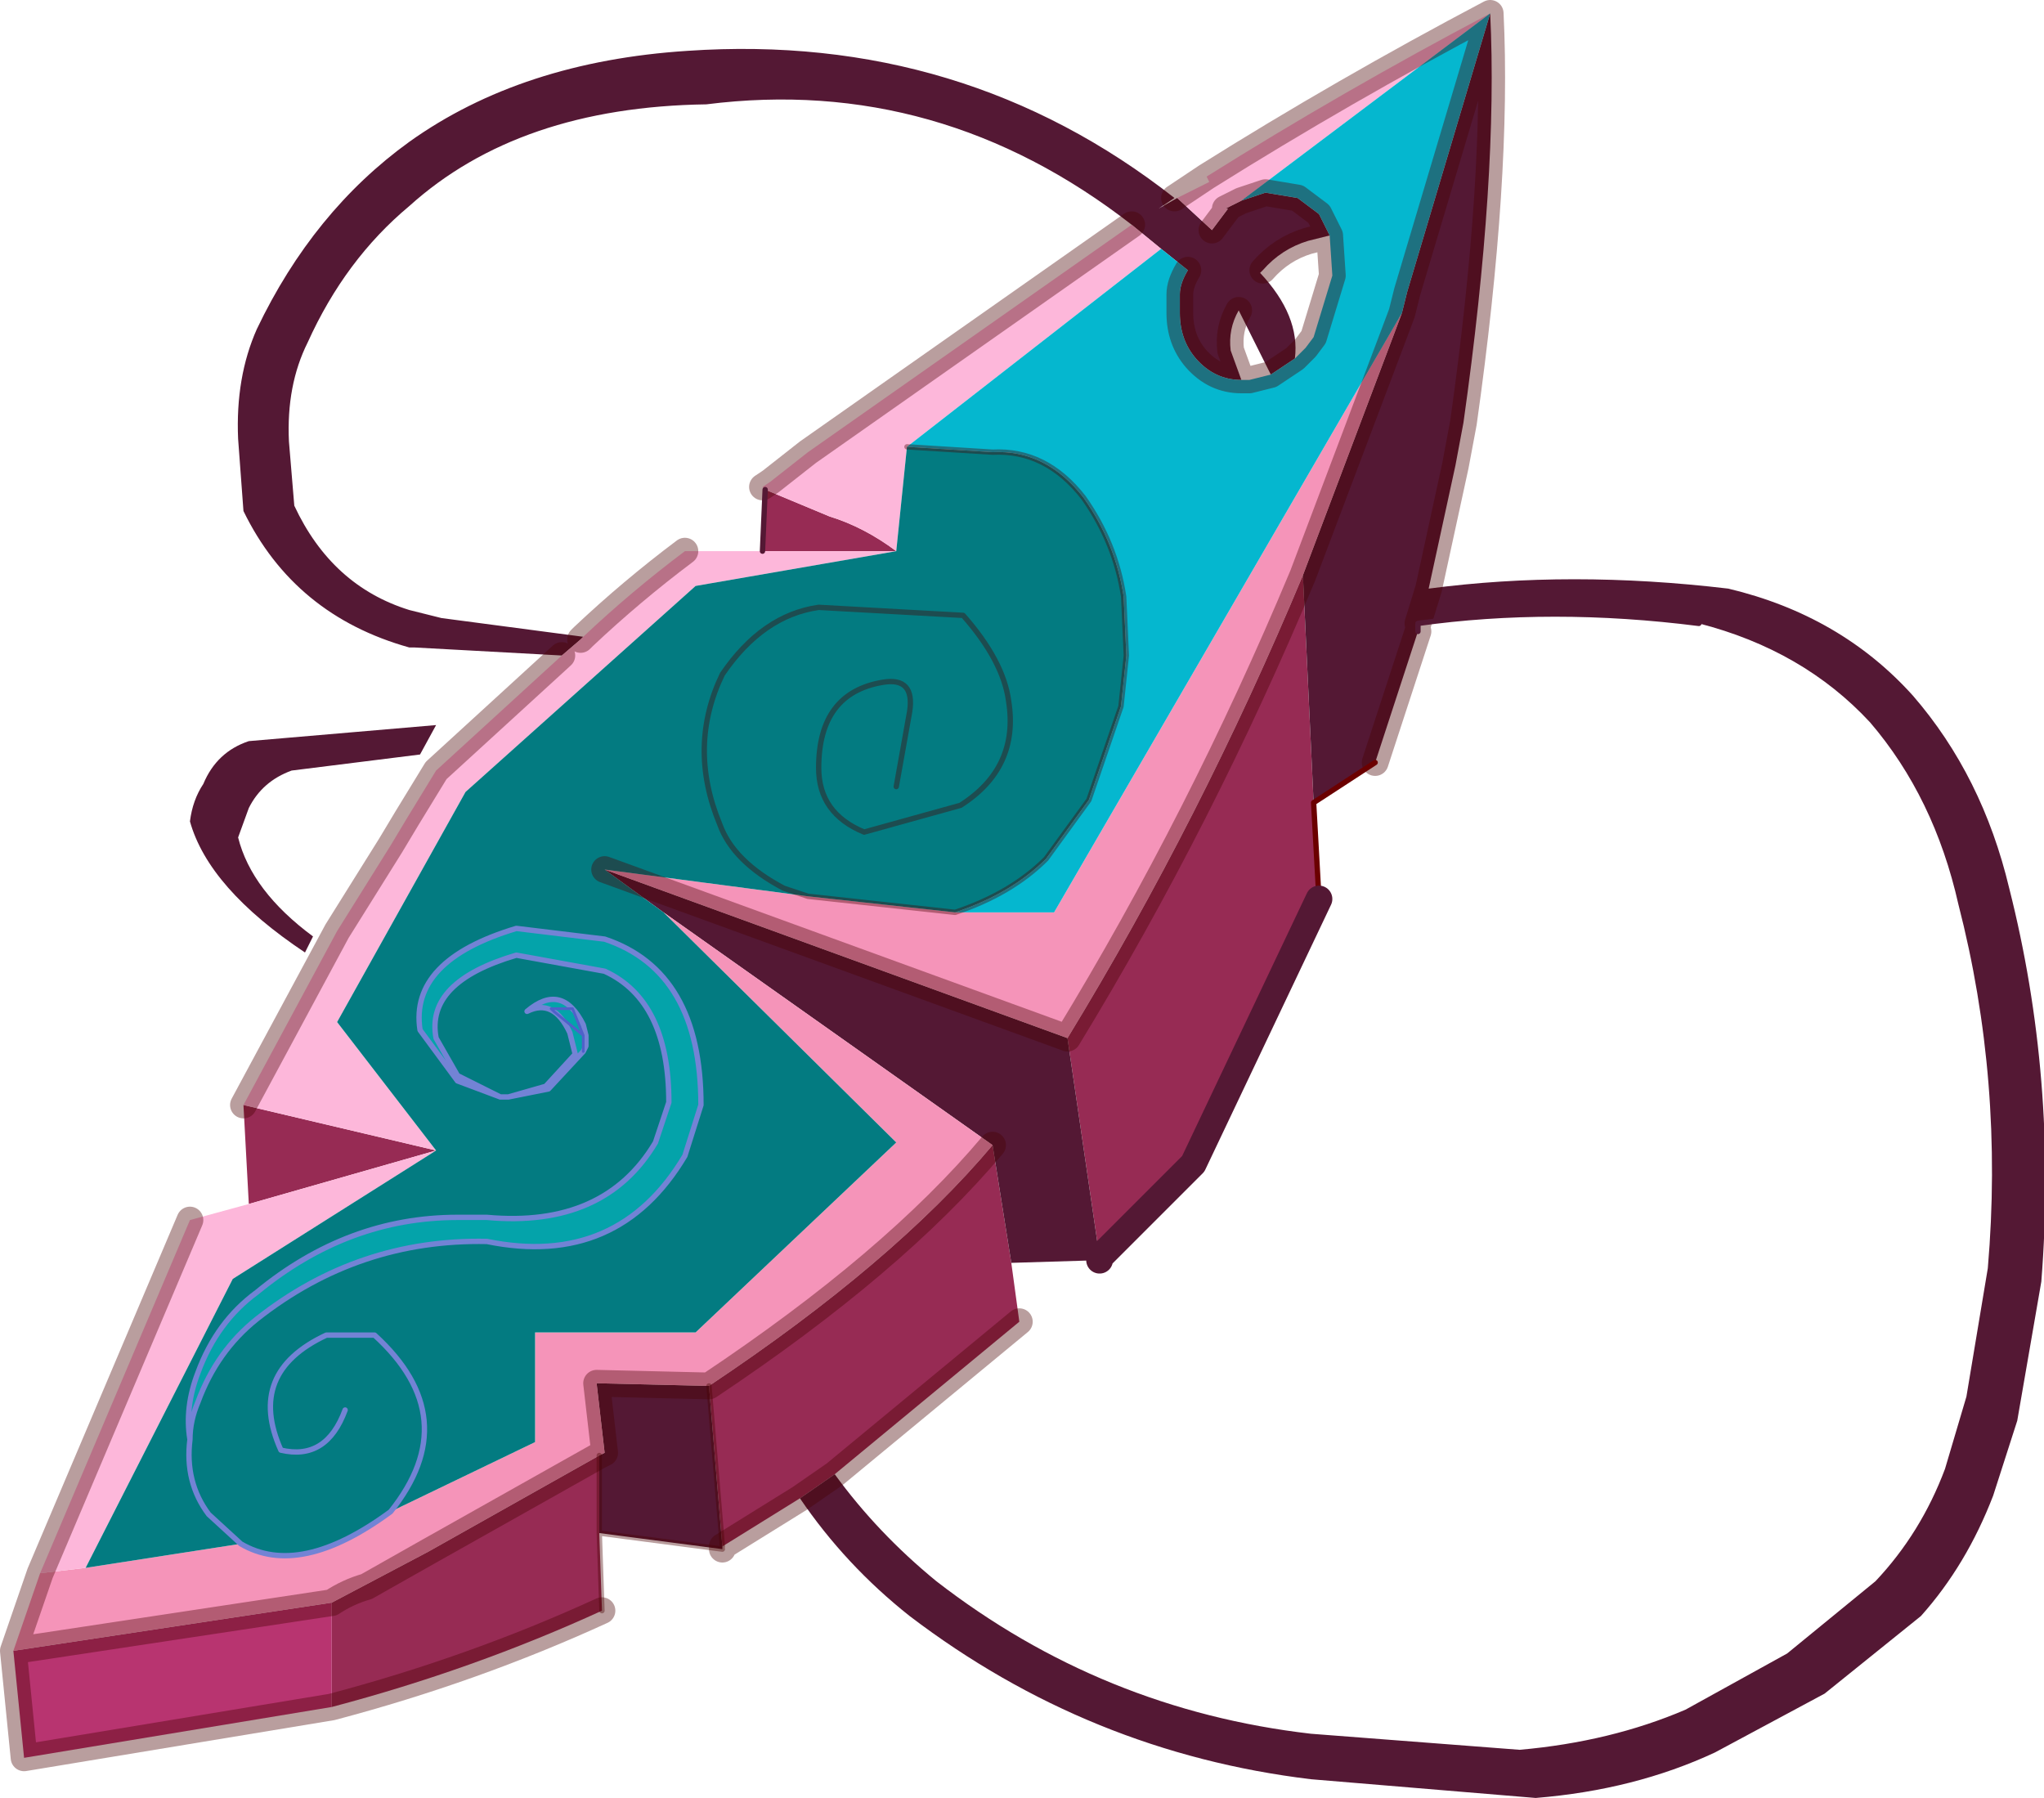 <?xml version="1.0" encoding="UTF-8" standalone="no"?>
<svg xmlns:xlink="http://www.w3.org/1999/xlink" height="33.6px" width="38.2px" xmlns="http://www.w3.org/2000/svg">
  <g transform="matrix(1.0, 0.0, 0.0, 1.0, -0.55, -4.25)">
    <path d="M9.1 24.35 L9.9 24.75 9.1 24.45 9.1 24.35" fill="#f15081" fill-rule="evenodd" stroke="none"/>
    <path d="M24.9 15.0 L25.1 19.25 25.2 21.05 22.85 26.0 21.1 27.75 20.5 23.65 Q23.0 19.55 24.9 15.0 M16.15 31.8 L15.5 32.25 14.05 33.15 13.8 30.15 Q17.25 27.85 19.1 25.65 L19.45 27.85 19.6 28.95 16.15 31.8 M11.75 32.9 L11.8 34.35 Q9.4 35.45 6.75 36.15 L6.75 34.2 Q7.05 34.0 7.4 33.9 L8.55 33.25 7.4 33.9 Q7.05 34.0 6.75 34.2 L8.55 33.25 11.75 31.45 11.75 32.9 M5.2 26.75 L5.1 24.9 8.7 25.75 5.2 26.75 M14.85 13.4 L16.05 13.9 Q16.7 14.1 17.3 14.55 L16.15 14.55 14.8 14.55 14.85 13.4" fill="#972b54" fill-rule="evenodd" stroke="none"/>
    <path d="M23.75 8.0 L24.2 7.85 24.8 7.95 25.2 8.25 25.4 8.65 25.0 8.75 Q24.5 8.9 24.15 9.3 L24.1 9.35 Q24.85 10.15 24.75 10.95 L24.3 11.25 23.7 10.05 Q23.5 10.4 23.55 10.8 L23.75 11.35 Q23.25 11.35 22.9 10.95 22.6 10.6 22.6 10.1 L22.6 9.75 Q22.6 9.55 22.75 9.3 L22.25 8.9 21.7 8.45 Q18.1 5.65 13.75 6.2 10.25 6.25 8.2 8.1 7.0 9.1 6.3 10.65 5.9 11.45 5.95 12.5 L6.05 13.7 Q6.75 15.2 8.2 15.65 L8.8 15.8 11.45 16.15 11.4 16.2 11.05 16.5 8.3 16.35 8.2 16.35 Q6.05 15.75 5.1 13.8 L5.0 12.45 Q4.95 11.3 5.35 10.4 6.4 8.2 8.2 6.9 10.3 5.4 13.4 5.2 18.55 4.85 22.5 7.95 L22.2 8.15 22.55 7.95 23.2 8.55 23.5 8.15 23.45 8.15 23.55 8.1 23.75 8.0 M26.75 10.1 L26.85 9.7 28.4 4.5 Q28.55 7.55 27.9 12.15 L27.75 12.95 27.25 15.25 27.05 15.9 27.25 15.25 Q29.9 14.9 32.85 15.25 34.95 15.75 36.3 17.25 37.6 18.75 38.1 20.85 39.0 24.4 38.7 28.2 L38.25 30.8 37.8 32.2 Q37.3 33.5 36.45 34.45 L34.65 35.9 32.6 37.0 Q31.1 37.7 29.25 37.85 L25.05 37.5 Q20.9 37.0 17.55 34.45 16.35 33.5 15.5 32.25 L16.15 31.8 Q16.95 32.9 18.05 33.8 21.15 36.2 25.05 36.65 L28.95 36.95 Q30.65 36.8 32.05 36.2 L33.95 35.15 35.6 33.8 Q36.45 32.9 36.9 31.7 L37.3 30.35 37.7 27.95 Q38.0 24.45 37.15 21.15 36.7 19.15 35.5 17.75 34.25 16.4 32.3 15.9 29.55 15.55 27.05 15.9 L27.05 16.05 26.25 18.5 25.1 19.25 24.9 15.0 26.6 10.5 26.75 10.1 M20.5 23.65 L21.1 27.75 21.1 27.8 19.45 27.85 19.1 25.65 12.95 21.3 11.85 20.5 20.5 23.65 M14.05 33.15 L14.05 33.2 11.75 32.9 11.75 31.45 11.85 31.4 11.7 30.1 13.8 30.15 14.05 33.15 M5.2 18.1 L8.7 17.8 8.4 18.35 6.0 18.65 Q5.45 18.85 5.2 19.35 L5.0 19.9 Q5.25 20.9 6.4 21.75 L6.25 22.05 Q4.45 20.85 4.1 19.6 4.15 19.2 4.35 18.9 4.6 18.3 5.2 18.1" fill="#541834" fill-rule="evenodd" stroke="none"/>
    <path d="M6.75 36.15 L1.0 37.1 0.8 35.1 6.75 34.2 6.75 36.15" fill="#b83470" fill-rule="evenodd" stroke="none"/>
    <path d="M26.75 10.1 L26.6 10.5 24.9 15.0 Q23.0 19.55 20.5 23.65 L11.85 20.5 15.65 21.0 18.4 21.3 20.25 21.3 26.75 10.1 M2.15 33.55 L5.05 33.1 Q6.15 33.75 7.85 32.5 L10.55 31.2 10.55 29.15 13.55 29.15 17.3 25.6 12.95 21.3 19.1 25.65 Q17.25 27.85 13.8 30.15 L11.7 30.1 11.85 31.4 11.75 31.45 8.55 33.25 6.75 34.2 0.8 35.1 1.3 33.65 2.15 33.55" fill="#f594b9" fill-rule="evenodd" stroke="none"/>
    <path d="M23.75 8.0 L23.55 8.1 23.45 8.15 23.5 8.15 23.2 8.55 22.55 7.95 23.15 7.65 23.1 7.55 Q25.65 5.95 28.4 4.5 L23.75 8.0 M11.05 16.5 L11.4 16.2 11.45 16.15 Q12.35 15.3 13.35 14.55 L14.8 14.55 16.15 14.55 17.3 14.55 Q16.7 14.1 16.05 13.9 L14.85 13.4 14.8 13.35 14.95 13.25 15.65 12.7 21.7 8.45 22.25 8.9 17.5 12.6 17.3 14.55 13.55 15.2 9.25 19.05 6.85 23.35 8.7 25.75 4.9 28.15 2.15 33.55 1.3 33.65 4.1 27.05 5.2 26.75 8.7 25.75 5.1 24.9 6.85 21.65 7.85 20.05 8.15 19.55 8.7 18.65 11.05 16.5 M11.5 23.6 L11.5 23.8 11.45 23.9 11.45 23.6 11.5 23.6 M10.9 23.15 L10.85 23.15 10.85 23.1 10.9 23.15" fill="#fdb7da" fill-rule="evenodd" stroke="none"/>
    <path d="M25.4 8.65 L25.2 8.25 24.8 7.95 24.2 7.85 23.75 8.0 28.4 4.5 26.85 9.7 26.75 10.1 20.25 21.3 18.4 21.3 Q19.45 20.95 20.1 20.3 L20.9 19.2 21.5 17.45 21.6 16.5 21.55 15.4 Q21.4 14.4 20.8 13.55 20.1 12.65 19.1 12.7 L17.5 12.6 22.25 8.9 22.75 9.3 Q22.6 9.55 22.6 9.75 L22.6 10.1 Q22.6 10.6 22.9 10.95 23.25 11.35 23.75 11.35 L23.9 11.35 24.3 11.25 24.75 10.95 24.95 10.75 25.1 10.55 25.45 9.4 25.4 8.65" fill="#05b7cf" fill-rule="evenodd" stroke="none"/>
    <path d="M4.1 31.15 Q4.0 30.55 4.25 29.9 4.6 28.95 5.35 28.4 7.05 27.0 9.1 27.0 L9.65 27.0 Q11.85 27.2 12.8 25.6 L13.05 24.85 Q13.05 22.95 11.85 22.4 L10.2 22.1 Q8.5 22.6 8.7 23.65 L9.1 24.35 9.1 24.45 8.4 23.5 Q8.2 22.2 10.2 21.6 L11.85 21.8 Q13.65 22.4 13.65 24.9 L13.35 25.85 Q12.1 27.95 9.65 27.45 7.25 27.4 5.35 28.9 4.6 29.5 4.25 30.45 4.1 30.8 4.1 31.15 M10.05 24.75 L10.75 24.55 11.3 23.95 11.2 23.55 Q10.9 22.9 10.4 23.15 11.05 22.6 11.45 23.4 L11.5 23.6 11.45 23.6 11.45 23.9 10.8 24.6 10.05 24.75 M10.85 23.1 L10.85 23.15 10.9 23.15 10.85 23.1 11.25 23.1 11.45 23.6 10.9 23.15 11.45 23.6 11.25 23.1 10.85 23.1" fill="#04a3aa" fill-rule="evenodd" stroke="none"/>
    <path d="M17.5 12.6 L19.1 12.7 Q20.1 12.65 20.8 13.55 21.4 14.4 21.55 15.4 L21.6 16.5 21.5 17.45 20.9 19.2 20.1 20.3 Q19.45 20.95 18.4 21.3 L15.65 21.0 11.85 20.5 12.95 21.3 17.3 25.6 13.55 29.15 10.55 29.15 10.55 31.2 7.85 32.5 Q6.15 33.75 5.05 33.1 L2.15 33.55 4.9 28.15 8.7 25.75 6.85 23.35 9.25 19.05 13.55 15.2 17.3 14.55 17.5 12.6 M4.1 31.15 Q4.0 31.95 4.45 32.55 L5.05 33.1 4.45 32.55 Q4.0 31.95 4.1 31.15 4.1 30.8 4.25 30.45 4.6 29.5 5.35 28.9 7.25 27.4 9.65 27.45 12.1 27.95 13.35 25.85 L13.65 24.9 Q13.65 22.4 11.85 21.8 L10.2 21.6 Q8.2 22.2 8.4 23.5 L9.1 24.45 9.9 24.75 9.1 24.35 8.7 23.65 Q8.5 22.6 10.2 22.1 L11.85 22.4 Q13.05 22.95 13.05 24.85 L12.8 25.6 Q11.85 27.2 9.65 27.0 L9.1 27.0 Q7.05 27.0 5.35 28.4 4.6 28.95 4.25 29.9 4.0 30.55 4.1 31.15 M10.05 24.75 L9.9 24.75 10.05 24.75 10.8 24.6 11.45 23.9 11.5 23.8 11.5 23.6 11.45 23.4 Q11.05 22.6 10.4 23.15 10.9 22.9 11.2 23.55 L11.3 23.95 10.75 24.55 10.05 24.75 M15.65 21.0 L15.2 20.85 Q14.25 20.35 14.0 19.65 13.4 18.2 14.05 16.85 14.8 15.75 15.85 15.6 L18.55 15.75 Q19.3 16.6 19.4 17.35 19.6 18.6 18.5 19.3 L16.7 19.8 Q15.85 19.45 15.85 18.6 15.85 17.2 17.05 17.0 17.65 16.9 17.55 17.55 L17.3 18.95 17.55 17.55 Q17.65 16.9 17.05 17.0 15.85 17.2 15.85 18.6 15.85 19.45 16.7 19.8 L18.5 19.3 Q19.6 18.6 19.4 17.35 19.3 16.6 18.55 15.75 L15.85 15.6 Q14.8 15.75 14.05 16.85 13.4 18.2 14.0 19.65 14.25 20.35 15.2 20.85 L15.65 21.0 M7.0 30.6 Q6.65 31.55 5.8 31.35 5.15 29.9 6.65 29.2 L7.55 29.2 Q9.25 30.75 7.85 32.5 9.25 30.75 7.55 29.2 L6.65 29.2 Q5.15 29.9 5.8 31.35 6.65 31.55 7.0 30.6" fill="#037b81" fill-rule="evenodd" stroke="none"/>
    <path d="M25.4 8.65 L25.2 8.25 24.8 7.95 24.2 7.85 23.75 8.0 23.55 8.1 23.45 8.15 M23.5 8.15 L23.2 8.55 M11.4 16.2 L11.45 16.15 Q12.35 15.3 13.35 14.55 M22.75 9.3 Q22.6 9.55 22.6 9.75 L22.6 10.1 Q22.6 10.6 22.9 10.95 23.25 11.35 23.75 11.35 L23.55 10.8 Q23.5 10.4 23.7 10.05 M24.3 11.25 L24.75 10.95 24.95 10.75 25.1 10.55 25.45 9.4 25.4 8.65 25.0 8.75 Q24.5 8.9 24.15 9.3 M23.1 7.55 L22.5 7.95 M24.3 11.25 L23.9 11.35 23.75 11.35 M28.4 4.5 L26.85 9.7 26.75 10.1 26.6 10.5 24.9 15.0 Q23.0 19.55 20.5 23.65 L11.85 20.5 M26.25 18.5 L27.05 16.05 M27.05 15.9 L27.25 15.25 27.75 12.95 27.9 12.15 Q28.55 7.55 28.4 4.5 25.65 5.95 23.1 7.55 M16.15 31.8 L15.5 32.25 14.05 33.15 14.05 33.2 M11.8 34.35 Q9.4 35.45 6.75 36.15 L1.0 37.1 0.8 35.1 1.3 33.65 4.1 27.05 M5.1 24.9 L6.85 21.65 7.85 20.05 8.15 19.55 8.7 18.65 11.05 16.5 M14.8 13.35 L14.95 13.25 15.65 12.7 21.7 8.45 M19.6 28.95 L16.15 31.8 M11.75 31.45 L11.85 31.4 11.7 30.1 13.8 30.15 Q17.25 27.85 19.1 25.65 M11.75 31.45 L8.55 33.25 7.4 33.9 Q7.05 34.0 6.75 34.2 L0.8 35.1" fill="none" stroke="#470000" stroke-linecap="round" stroke-linejoin="round" stroke-opacity="0.38" stroke-width="0.5"/>
    <path d="M18.4 21.3 Q19.45 20.95 20.1 20.3 L20.9 19.2 21.5 17.45 21.6 16.5 21.55 15.4 Q21.4 14.4 20.8 13.55 20.1 12.65 19.1 12.7 L17.5 12.6 M14.05 33.2 L11.75 32.9 11.8 34.35 M18.4 21.3 L15.65 21.0 15.2 20.85 Q14.25 20.35 14.0 19.65 13.4 18.2 14.05 16.85 14.8 15.75 15.85 15.6 L18.55 15.75 Q19.3 16.6 19.4 17.35 19.6 18.6 18.5 19.3 L16.7 19.8 Q15.85 19.45 15.85 18.6 15.85 17.2 17.05 17.0 17.65 16.9 17.55 17.55 L17.3 18.95 M11.75 32.9 L11.75 31.45 M13.8 30.15 L14.05 33.15" fill="none" stroke="#470000" stroke-linecap="round" stroke-linejoin="round" stroke-opacity="0.38" stroke-width="0.1"/>
    <path d="M25.1 19.25 L26.25 18.5 M25.2 21.05 L25.1 19.25" fill="none" stroke="#6b0000" stroke-linecap="round" stroke-linejoin="round" stroke-width="0.1"/>
    <path d="M27.05 16.05 L27.05 15.9 Q29.55 15.55 32.3 15.9 M14.85 13.4 L14.8 14.55" fill="none" stroke="#541834" stroke-linecap="round" stroke-linejoin="round" stroke-width="0.1"/>
    <path d="M21.1 27.75 L22.85 26.0 25.2 21.05 M21.1 27.8 L21.1 27.75" fill="none" stroke="#541834" stroke-linecap="round" stroke-linejoin="round" stroke-width="0.5"/>
    <path d="M5.05 33.1 L4.45 32.55 Q4.0 31.95 4.1 31.15 4.0 30.55 4.25 29.9 4.6 28.95 5.35 28.4 7.05 27.0 9.1 27.0 L9.65 27.0 Q11.85 27.2 12.8 25.6 L13.05 24.85 Q13.05 22.95 11.85 22.4 L10.2 22.1 Q8.5 22.6 8.7 23.65 L9.1 24.35 9.9 24.75 10.05 24.75 10.75 24.55 11.3 23.95 11.2 23.55 Q10.9 22.9 10.4 23.15 11.05 22.6 11.45 23.4 L11.5 23.6 11.5 23.8 11.45 23.9 10.8 24.6 10.05 24.75 M9.1 24.45 L9.9 24.75 M9.1 24.45 L8.4 23.5 Q8.2 22.2 10.2 21.6 L11.85 21.8 Q13.65 22.4 13.65 24.9 L13.35 25.85 Q12.1 27.95 9.65 27.45 7.25 27.4 5.35 28.9 4.6 29.5 4.25 30.45 4.1 30.8 4.1 31.15 M7.85 32.5 Q6.15 33.75 5.05 33.1 M7.85 32.5 Q9.25 30.75 7.55 29.2 L6.65 29.2 Q5.15 29.9 5.8 31.35 6.65 31.55 7.0 30.6" fill="none" stroke="#7383d5" stroke-linecap="round" stroke-linejoin="round" stroke-width="0.1"/>
    <path d="M10.9 23.15 L10.85 23.1 11.25 23.1 11.45 23.6 11.45 23.9 M10.9 23.15 L11.45 23.6" fill="none" stroke="#4e61c9" stroke-linecap="round" stroke-linejoin="round" stroke-width="0.05"/>
  </g>
</svg>

